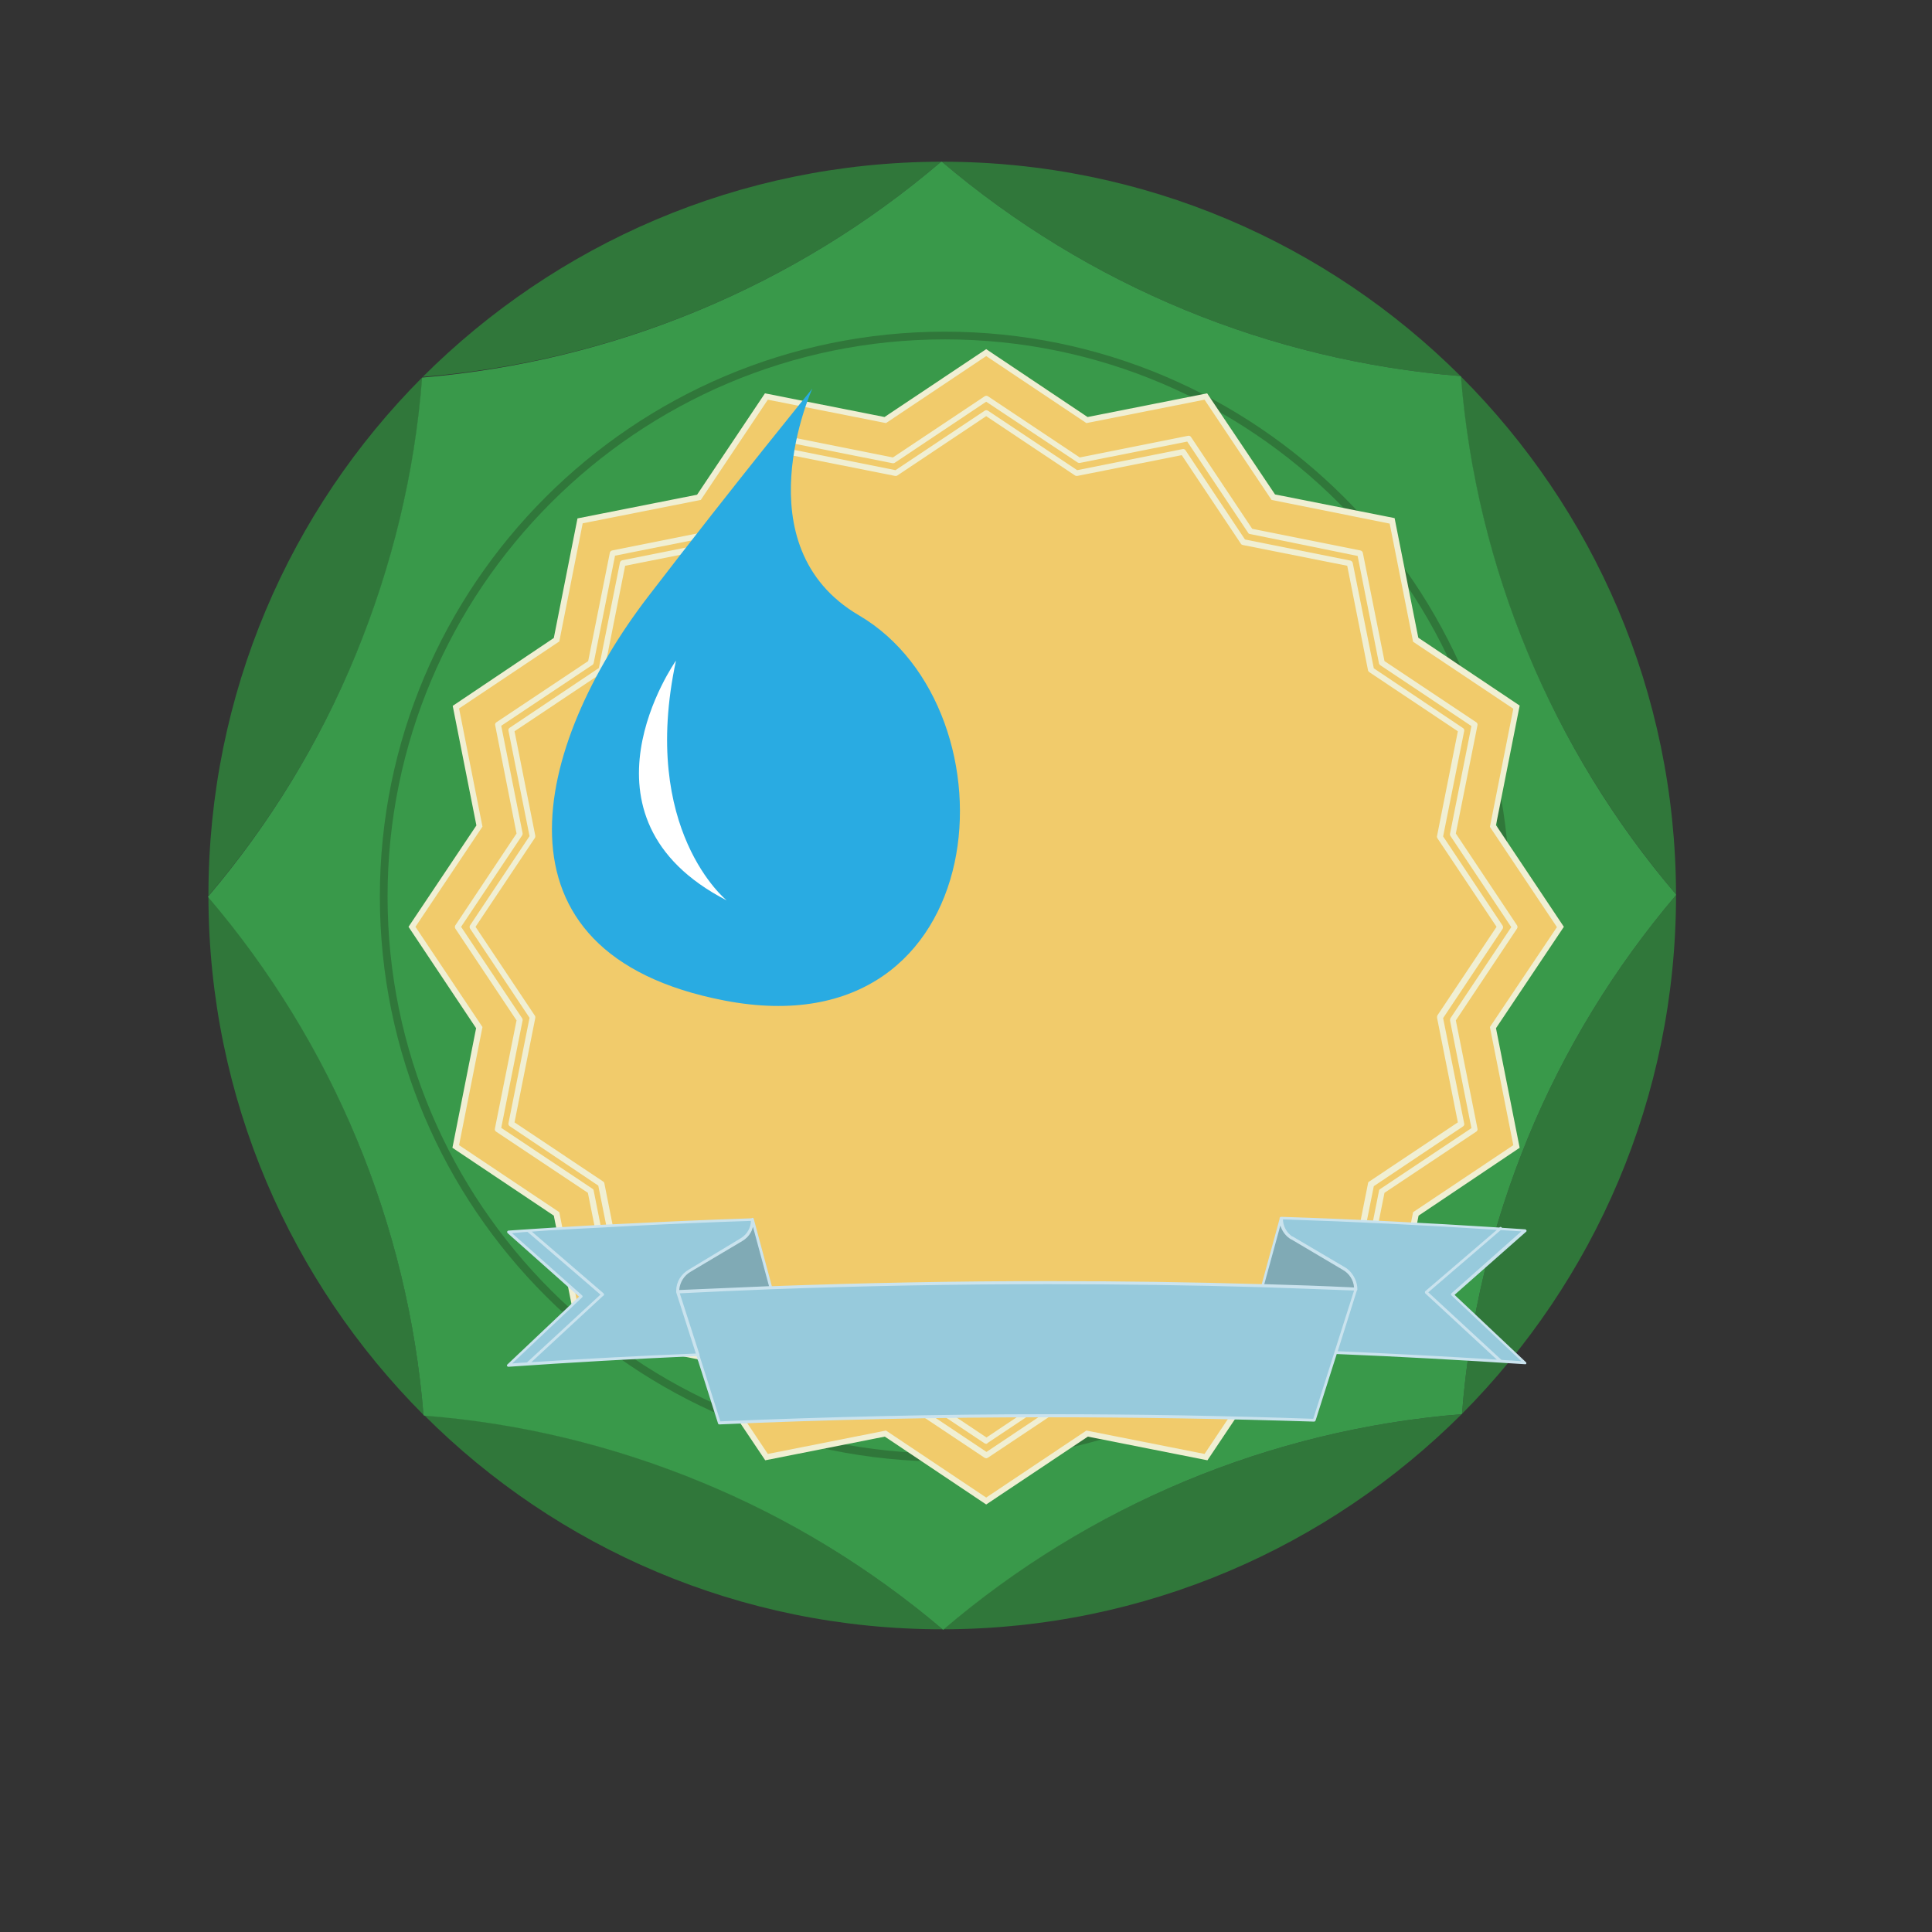 <?xml version="1.0" encoding="utf-8"?>
<svg viewBox="0 0 500 500" xmlns="http://www.w3.org/2000/svg">
  <rect x="0" y="0" width="500" height="500" fill="#333333" stroke="none"/>
  <svg xmlns="http://www.w3.org/2000/svg" viewBox="0 0 400 400" width="380" height="380" x="10" y="10" transform="matrix(1, 0, 0, 1, 43.847, 31.756)">
    <path fill="#30773A" d="M58.4,58.8C22.3,95,0.1,144.9,0.1,200v0.1c16.9-19.9,30.5-42.2,40.3-66C50.2,110.3,56.4,84.9,58.4,58.8z"/>
    <path fill="#30773A" d="M0.1,200.3c0.1,55.1,22.5,105,58.6,141.2c-2.1-26-8.3-51.4-18.2-75.2S17,220.1,0.1,200.3z"/>
    <path fill="#30773A" d="M58.5,58.7C110.6,54.5,160,34,199.7,0.1C144.5,0.2,94.7,22.6,58.5,58.7z"/>
    <path fill="#30773A" d="M58.9,341.6c36.1,36.1,86,58.3,141.1,58.3h0.1c-19.9-16.9-42.2-30.5-66-40.3   C110.2,349.8,84.9,343.6,58.9,341.6z"/>
    <path fill="#30773A" d="M200,0.1h-0.1c39.8,33.8,89.2,54.2,141.3,58.4C305,22.4,255.1,0.1,200,0.1z"/>
    <path fill="#30773A" d="M200.3,399.9c55.1-0.1,105-22.5,141.2-58.6c-26,2.1-51.4,8.3-75.2,18.2C242.4,369.4,220.1,383,200.3,399.9z"/>
    <path fill="#30773A" d="M399.9,199.7c-0.1-55.2-22.5-105-58.7-141.2c2.1,26,8.3,51.4,18.2,75.2C369.4,157.6,383,179.8,399.9,199.7z"/>
    <path fill="#30773A" d="M341.6,341.2c36-36.2,58.3-86.1,58.3-141.2v-0.1c-16.9,19.9-30.5,42.2-40.3,66   C349.8,289.8,343.6,315.1,341.6,341.2z"/>
    <path fill="#39994A" d="M399.9,199.7v0.2c-16.9,19.9-30.5,42.2-40.3,66c-9.8,23.9-16,49.2-18,75.3l-0.1,0.1c-26,2.1-51.4,8.3-75.2,18.2  c-23.8,9.9-46.1,23.5-66,40.5h-0.1c-19.9-16.9-42.2-30.5-66.1-40.3c-23.8-9.8-49.2-16-75.2-18c-0.1-0.1-0.1-0.1-0.2-0.1  c-2.1-26-8.3-51.4-18.2-75.2s-23.5-46.1-40.5-66v-0.1c16.9-19.9,30.5-42.2,40.3-66.1s16-49.2,18-75.2c0,0,0.1-0.1,0.1-0.1  C110.6,54.5,160,34,199.7,0.1h0.2c39.8,33.8,89.2,54.2,141.3,58.4c0,0,0.1,0,0.1,0.1c2.1,26,8.3,51.4,18.2,75.2  C369.4,157.6,383,179.9,399.9,199.7z"/>
    <path fill="#30773A" d="M200.7,354.2c-84.8,0-153.9-69-153.9-153.9s69-153.9,153.9-153.9s153.9,69,153.9,153.9S285.5,354.2,200.7,354.2  z M200.7,48.5c-83.7,0-151.8,68.1-151.8,151.8S117,352,200.7,352S352.5,284,352.5,200.3S284.4,48.5,200.7,48.5z"/>
  </svg>
  <svg xmlns="http://www.w3.org/2000/svg" viewBox="0 0 400 400" width="299" height="299" x="50" y="50" transform="matrix(1, 0, 0, 1, 55.725, 40.359)">
    <polygon fill="#F1CB6B" points="200,1.2 234.9,24.5 276.1,16.3 299.4,51.2 340.6,59.4 348.8,100.6 383.7,123.9 375.5,165.1 398.8,200  375.5,234.9 383.7,276.1 348.8,299.4 340.6,340.6 299.4,348.8 276.1,383.7 234.9,375.5 200,398.8 165.1,375.5 123.9,383.7  100.6,348.8 59.4,340.6 51.2,299.4 16.3,276.1 24.5,234.9 1.2,200 24.5,165.1 16.3,123.9 51.2,100.6 59.4,59.4 100.6,51.2  123.9,16.3 165.1,24.5 "/>
    <path fill="#F0EFD3" d="M200,400l-35.1-23.5l-41.4,8.2L100,349.7l-41.4-8.2L50.3,300l-35.1-23.5l8.2-41.4L0,200l23.5-35.1l-8.2-41.4  L50.3,100l8.2-41.4l41.4-8.2l23.5-35.1l41.4,8.2L200,0l35.1,23.5l41.4-8.2L300,50.3l41.4,8.2l8.2,41.4l35.1,23.5l-8.2,41.4L400,200  l-23.5,35.1l8.2,41.4L349.7,300l-8.2,41.4l-41.4,8.2l-23.5,35.1l-41.4-8.2L200,400z M165.3,374.4l34.7,23.2l34.7-23.2l40.9,8.1  l23.2-34.7l40.9-8.1l8.1-40.9l34.7-23.2l-8.1-40.9l0.2-0.3l23-34.3l-23.2-34.7l8.1-40.9l-34.7-23.2l-8.1-40.9l-40.9-8.2l-23.2-34.7  l-40.9,8.1l-0.3-0.2L200,2.4l-34.7,23.2l-40.9-8.1l-23.2,34.7l-40.9,8.1l-8.1,40.9l-34.7,23.2l8.1,40.9L2.4,200l23.2,34.7l-8.1,40.9  l34.7,23.2l8.1,40.9l40.9,8.1l23.2,34.7L165.3,374.4z"/>
    <path fill="#F0EFD3" d="M200,384c-0.2,0-0.4-0.1-0.6-0.2l-31.8-21.2l-37.5,7.5c-0.4,0.1-0.8-0.1-1-0.4l-21.2-31.8l-37.5-7.5  c-0.4-0.1-0.7-0.4-0.8-0.8l-7.5-37.5l-31.8-21.2c-0.3-0.2-0.5-0.6-0.4-1l7.5-37.5l-21.2-31.8c-0.2-0.3-0.2-0.8,0-1.1l21.2-31.8  L30,130.2c-0.1-0.4,0.1-0.8,0.4-1l31.8-21.2l7.5-37.5c0.1-0.4,0.4-0.7,0.8-0.8l37.5-7.5l21.2-31.8c0.2-0.3,0.6-0.5,1-0.4l37.5,7.5  l31.8-21.2c0.3-0.2,0.8-0.2,1.1,0l31.8,21.2l37.5-7.5c0.4-0.1,0.8,0.1,1,0.4l21.2,31.8l37.5,7.5c0.4,0.1,0.7,0.4,0.8,0.8l7.5,37.5  l31.8,21.2c0.3,0.2,0.5,0.6,0.4,1l-7.5,37.5l21.2,31.8c0.2,0.3,0.2,0.8,0,1.1l-21.2,31.8l7.5,37.5c0.1,0.4-0.1,0.8-0.4,1l-31.8,21.2  l-7.5,37.5c-0.1,0.4-0.4,0.7-0.8,0.8l-37.5,7.5l-21.2,31.8c-0.2,0.3-0.6,0.5-1,0.4l-37.5-7.5l-31.8,21.2  C200.4,383.9,200.2,384,200,384z M167.9,360.5c0.2,0,0.4,0.1,0.6,0.2l31.6,21.1l31.6-21.1c0.2-0.1,0.5-0.2,0.8-0.1l37.2,7.4  l21.1-31.6c0.1-0.2,0.4-0.4,0.6-0.4l37.2-7.4l7.4-37.2c0-0.3,0.2-0.5,0.4-0.6l31.6-21.1l-7.4-37.2c0-0.3,0-0.5,0.1-0.8l21.1-31.6  l-21.1-31.6c-0.1-0.2-0.2-0.5-0.1-0.8l7.4-37.2l-31.6-21.1c-0.2-0.2-0.4-0.4-0.4-0.6l-7.4-37.2L291.3,64c-0.3,0-0.5-0.2-0.6-0.4  l-21.1-31.6l-37.2,7.4c-0.3,0-0.5,0-0.8-0.2L200,18.2l-31.6,21.1c-0.2,0.2-0.5,0.2-0.8,0.2l-37.2-7.4l-21.1,31.6  c-0.2,0.2-0.4,0.4-0.6,0.4l-37.2,7.4l-7.4,37.2c-0.1,0.3-0.2,0.5-0.4,0.6l-31.6,21.1l7.4,37.2c0,0.3,0,0.5-0.2,0.8L18.2,200  l21.1,31.6c0.2,0.2,0.2,0.5,0.2,0.8l-7.4,37.2l31.6,21.1c0.2,0.1,0.4,0.4,0.4,0.6l7.4,37.2l37.2,7.4c0.3,0,0.5,0.2,0.6,0.4  l21.1,31.6l37.2-7.4C167.7,360.5,167.8,360.5,167.9,360.5z"/>
    <path fill="#F0EFD3" d="M200,379c-0.2,0-0.4-0.1-0.6-0.2l-30.9-20.6l-36.5,7.3c-0.4,0.1-0.8-0.1-1-0.4l-20.7-30.9l-36.5-7.3  c-0.4-0.1-0.7-0.4-0.8-0.8l-7.3-36.5L35,269c-0.3-0.2-0.5-0.6-0.4-1l7.3-36.5l-20.6-30.9c-0.2-0.3-0.2-0.8,0-1.1l20.6-30.9  l-7.3-36.5c-0.1-0.4,0.1-0.8,0.4-1l30.9-20.7l7.3-36.5c0.1-0.4,0.4-0.7,0.8-0.8l36.5-7.3L131.1,35c0.2-0.3,0.6-0.5,1-0.4l36.5,7.3  l30.9-20.6c0.3-0.2,0.8-0.2,1.1,0l30.9,20.6l36.5-7.3c0.4-0.1,0.8,0.1,1,0.4l20.6,30.9l36.5,7.3c0.4,0.1,0.7,0.4,0.8,0.8l7.3,36.5  l30.9,20.7c0.3,0.2,0.5,0.6,0.4,1l-7.3,36.5l20.6,30.9c0.2,0.3,0.2,0.8,0,1.1l-20.6,30.9l7.3,36.5c0.1,0.4-0.1,0.8-0.4,1l-30.9,20.7  l-7.3,36.5c-0.1,0.4-0.4,0.7-0.8,0.8l-36.5,7.3L268.9,365c-0.2,0.3-0.6,0.5-1,0.4l-36.5-7.3l-30.9,20.6  C200.4,378.9,200.2,379,200,379z M168.8,356.1c0.2,0,0.4,0.1,0.6,0.2l30.7,20.5l30.7-20.5c0.2-0.1,0.5-0.2,0.8-0.1l36.2,7.2  l20.5-30.7c0.1-0.2,0.4-0.4,0.6-0.4L325,325l7.2-36.2c0-0.3,0.2-0.5,0.4-0.6l30.7-20.5l-7.2-36.2c0-0.3,0-0.5,0.1-0.8l20.5-30.7  l-20.5-30.7c-0.1-0.2-0.2-0.5-0.1-0.8l7.2-36.2l-30.7-20.5c-0.2-0.2-0.4-0.4-0.4-0.6L325,75l-36.2-7.2c-0.3-0.1-0.5-0.2-0.6-0.4  l-20.5-30.7l-36.2,7.2c-0.3,0-0.5,0-0.8-0.2L200,23.2l-30.7,20.5c-0.2,0.2-0.5,0.2-0.8,0.2l-36.2-7.2l-20.5,30.7  c-0.2,0.2-0.4,0.4-0.6,0.4L75,75l-7.2,36.2c-0.1,0.3-0.2,0.5-0.4,0.6l-30.7,20.5l7.2,36.2c0,0.3,0,0.5-0.2,0.8L23.2,200l20.5,30.7  c0.2,0.2,0.2,0.5,0.2,0.8l-7.2,36.2l30.7,20.5c0.2,0.1,0.4,0.4,0.4,0.6L75,325l36.2,7.2c0.3,0,0.5,0.2,0.6,0.4l20.5,30.7l36.2-7.2  C168.6,356.1,168.7,356.1,168.8,356.1z"/>
  </svg>
  <svg xmlns="http://www.w3.org/2000/svg" viewBox="0 0 400 100" width="264" height="66" x="68" y="263" transform="matrix(1, 0, 0, 1, 63.112, 45.71)">
    <path fill="#80AAB5" d="M103.6,37.3c-12.2,0.5-24.3,1-36.5,1.6c0-3.6,1.9-6.7,4.8-8.3l20.2-12.2c1.4-0.8,2.5-2,3.2-3.4  c0.7-1.2,1-2.7,1.1-4.2c0-0.1,0-0.3,0-0.4L103.6,37.3z M333,37.8c-12.2-0.5-24.4-0.9-36.6-1.3l0.1-0.4l7.2-26.2  c0,3.3,1.6,6.2,4.3,7.7l0,0l20.2,11.9C331.1,31.2,333,34.3,333,37.8z"/>
    <path fill="#97CADC" d="M333,37.8l-7.9,24.8l-8.4,26.7c-34.6-1.2-69.5-1.8-104.4-1.8c-43.2,0-86.2,0.9-128.9,2.8L75,63.8l-7.9-24.9l0,0  c12.1-0.6,24.3-1.1,36.5-1.6c36.1-1.3,72.3-2,108.7-2c28.1,0,56.2,0.4,84.1,1.2C308.6,36.8,320.8,37.3,333,37.8z M96.4,10.9  c-0.1,1.5-0.5,2.9-1.1,4.1c-0.7,1.4-1.8,2.4-3.2,3.3L71.9,30.6c-2.8,1.6-4.8,4.4-4.8,7.9v0.4L75,63.5c-24.9,1-49.6,2.4-74.3,4.1l0,0  l28.5-27L0.7,15.3c0.1,0,0.2,0,0.4,0c1.8-0.1,3.6-0.2,5.4-0.4c4.1-0.3,8.2-0.5,12.3-0.8c2.9-0.2,5.7-0.3,8.6-0.5  c7-0.4,14-0.8,20.9-1.1c15.7-0.8,31.5-1.5,47.3-2c0.2,0,0.4,0,0.6,0v0.1l0,0L96.4,10.9z M370.9,39.8l28.5,26.9  c-24.7-1.7-49.4-3-74.3-4l7.9-24.8c0-3.5-1.9-6.6-4.8-8.2l-20.2-12l0,0c-2.7-1.6-4.3-4.5-4.3-7.7l0,0V9.9c32,1.1,63.9,2.7,95.7,4.9  L370.9,39.8z"/>
    <path fill="#CAE3EE" d="M399.7,66.4l-28-26.4l28-24.7c0.2-0.1,0.3-0.4,0.2-0.6c-0.1-0.2-0.3-0.4-0.5-0.4c-3-0.2-6.1-0.4-9.1-0.6  c0,0,0-0.1-0.1-0.1c-0.2-0.3-0.6-0.3-0.8-0.1l-0.2,0.1c-28.3-1.8-57-3.3-85.4-4.2c0,0,0,0,0,0c0,0,0,0,0,0c0,0,0,0-0.1,0  c-0.3,0-0.5,0.2-0.6,0.4v0.1c0,0.1,0,0.1,0,0.2c0,0,0,0,0,0.1l-7,25.6c-27.6-0.8-55.8-1.2-83.8-1.2c-35.9,0-72.3,0.7-108.3,2  l-7.1-26.4c-0.1-0.3-0.3-0.4-0.6-0.4c-0.1,0-0.2,0.1-0.3,0.2h-0.3c-15.5,0.5-31.5,1.2-47.3,2c-7.5,0.3-14.3,0.7-21,1.1  c-2.9,0.2-5.7,0.3-8.6,0.5c-4.1,0.3-8.2,0.5-12.3,0.8l-5.8,0.4c-0.2,0-0.4,0.2-0.5,0.4c0,0.2,0,0.4,0.2,0.6l28,24.9L0.3,67.3  c-0.2,0.1-0.2,0.4-0.1,0.6c0.1,0.2,0.3,0.3,0.5,0.3c24.4-1.7,49.2-3.1,73.8-4.2l8.4,26.4c0,0.2,0.3,0.4,0.5,0.4  c42.7-1.9,86-2.8,128.9-2.8c34.7,0,69.8,0.6,104.3,1.7c0.3,0,0.5-0.2,0.6-0.4l8.3-26.1c24.6,1,49.5,2.4,73.9,4  c0.3,0,0.5-0.1,0.4-0.2C399.9,66.8,399.9,66.6,399.7,66.4z M307.7,18.3h0.1l20.1,11.9c2.5,1.4,4.2,4,4.4,6.9  c-12.4-0.6-23.9-1-35.2-1.3l6.3-23C304.1,15.1,305.6,17.1,307.7,18.3z M92.4,18.9c1.5-0.9,2.6-2,3.4-3.5c0.4-0.7,0.6-1.4,0.8-2.1  l6.3,23.3c-12.1,0.5-24,1-35.2,1.5c0-0.1,0-0.1,0-0.2c0.3-2.9,1.9-5.5,4.5-7L92.4,18.9z M18.9,14.6c2.8-0.2,5.7-0.3,8.6-0.5  c6.6-0.3,13.5-0.7,20.9-1.1c15.8-0.8,31.7-1.5,47.3-2h0.1c0,1.3-0.4,2.6-1,3.7c-0.7,1.3-1.7,2.3-3,3.1L71.6,30  c-3.2,1.8-5.1,4.9-5.1,8.4v0.4c0,0.1,0,0.1,0,0.2l7.7,24c-21.5,0.9-43.1,2-64.5,3.4l28.1-26c0.1,0,0.2-0.1,0.3-0.2  c0.2-0.2,0.1-0.6-0.1-0.8L9.9,15.2C12.9,15,15.9,14.7,18.9,14.6z M2.1,15.8l4.5-0.4c0.5,0,1.1-0.1,1.6-0.1c0,0,0,0,0,0l28.6,24.6  L8.1,66.4c0,0-0.1,0.1-0.1,0.1c-1.9,0.1-3.9,0.2-5.8,0.4L29.6,41c0.1-0.1,0.2-0.2,0.2-0.4c0-0.1-0.1-0.3-0.2-0.4L2.1,15.8z   M316.3,88.6c-34.4-1.2-69.4-1.8-104-1.8c-42.7,0-86,1-128.5,2.8l-8.2-25.9c0.1-0.1,0.1-0.2,0-0.4l-7.7-23.9  c11.4-0.6,23.4-1.1,35.8-1.6c36.1-1.3,72.7-2,108.7-2c28.1,0,56.3,0.4,84,1.2c0,0,0,0,0,0c11.5,0.4,23.1,0.8,35.9,1.3l-5,15.7  L316.3,88.6z M333.4,38.3C333.4,38.3,333.4,38.3,333.4,38.3c0.1-0.1,0.2-0.2,0.2-0.4c0-1.4-0.3-2.8-0.9-4.1c-0.9-2-2.4-3.8-4.3-4.8  l-20.2-11.9h-0.1c-0.3-0.1-0.5-0.3-0.7-0.5c-1.8-1.5-2.9-3.7-3-6.2c28,0.9,56.1,2.3,83.9,4.1l-28,24c0,0-0.1,0.1-0.1,0.1  c0,0,0,0,0,0c0,0,0,0,0,0c0,0-0.1,0.1-0.1,0.1c0,0,0,0.1,0,0.1c0,0,0,0,0,0.1c0,0.2,0,0.4,0.1,0.5l28.1,26  c-20.7-1.3-41.7-2.4-62.4-3.3L333.4,38.3z M390.1,65.5L361.4,39l28.4-24.4c2.7,0.2,5.4,0.3,8.1,0.5l-27.4,24.3  c-0.1,0.1-0.2,0.2-0.2,0.4c0,0.1,0.1,0.3,0.2,0.4L397.9,66C395.3,65.8,392.7,65.7,390.1,65.5z"/>
  </svg>
  <g transform="matrix(0.509, 0, 0, 0.574, 148.555, 93.868)" style="">
    <path fill="#29ABE2" d="M 121.192 11.645 C 121.192 11.645 82.709 53.436 37.729 105.381 C -19.935 171.974 -47.959 266.401 76.636 287.602 C 215.036 311.151 227.028 156.589 144.885 113.912 C 84.746 82.667 121.192 11.643 121.192 11.645 Z" style=""/>
    <path fill="#FFFFFF" d="M51.844,134.314c0,0-56.287,70.6,25.797,108.123C77.641,242.437,33.337,210.837,51.844,134.314z"/>
  </g>
</svg>